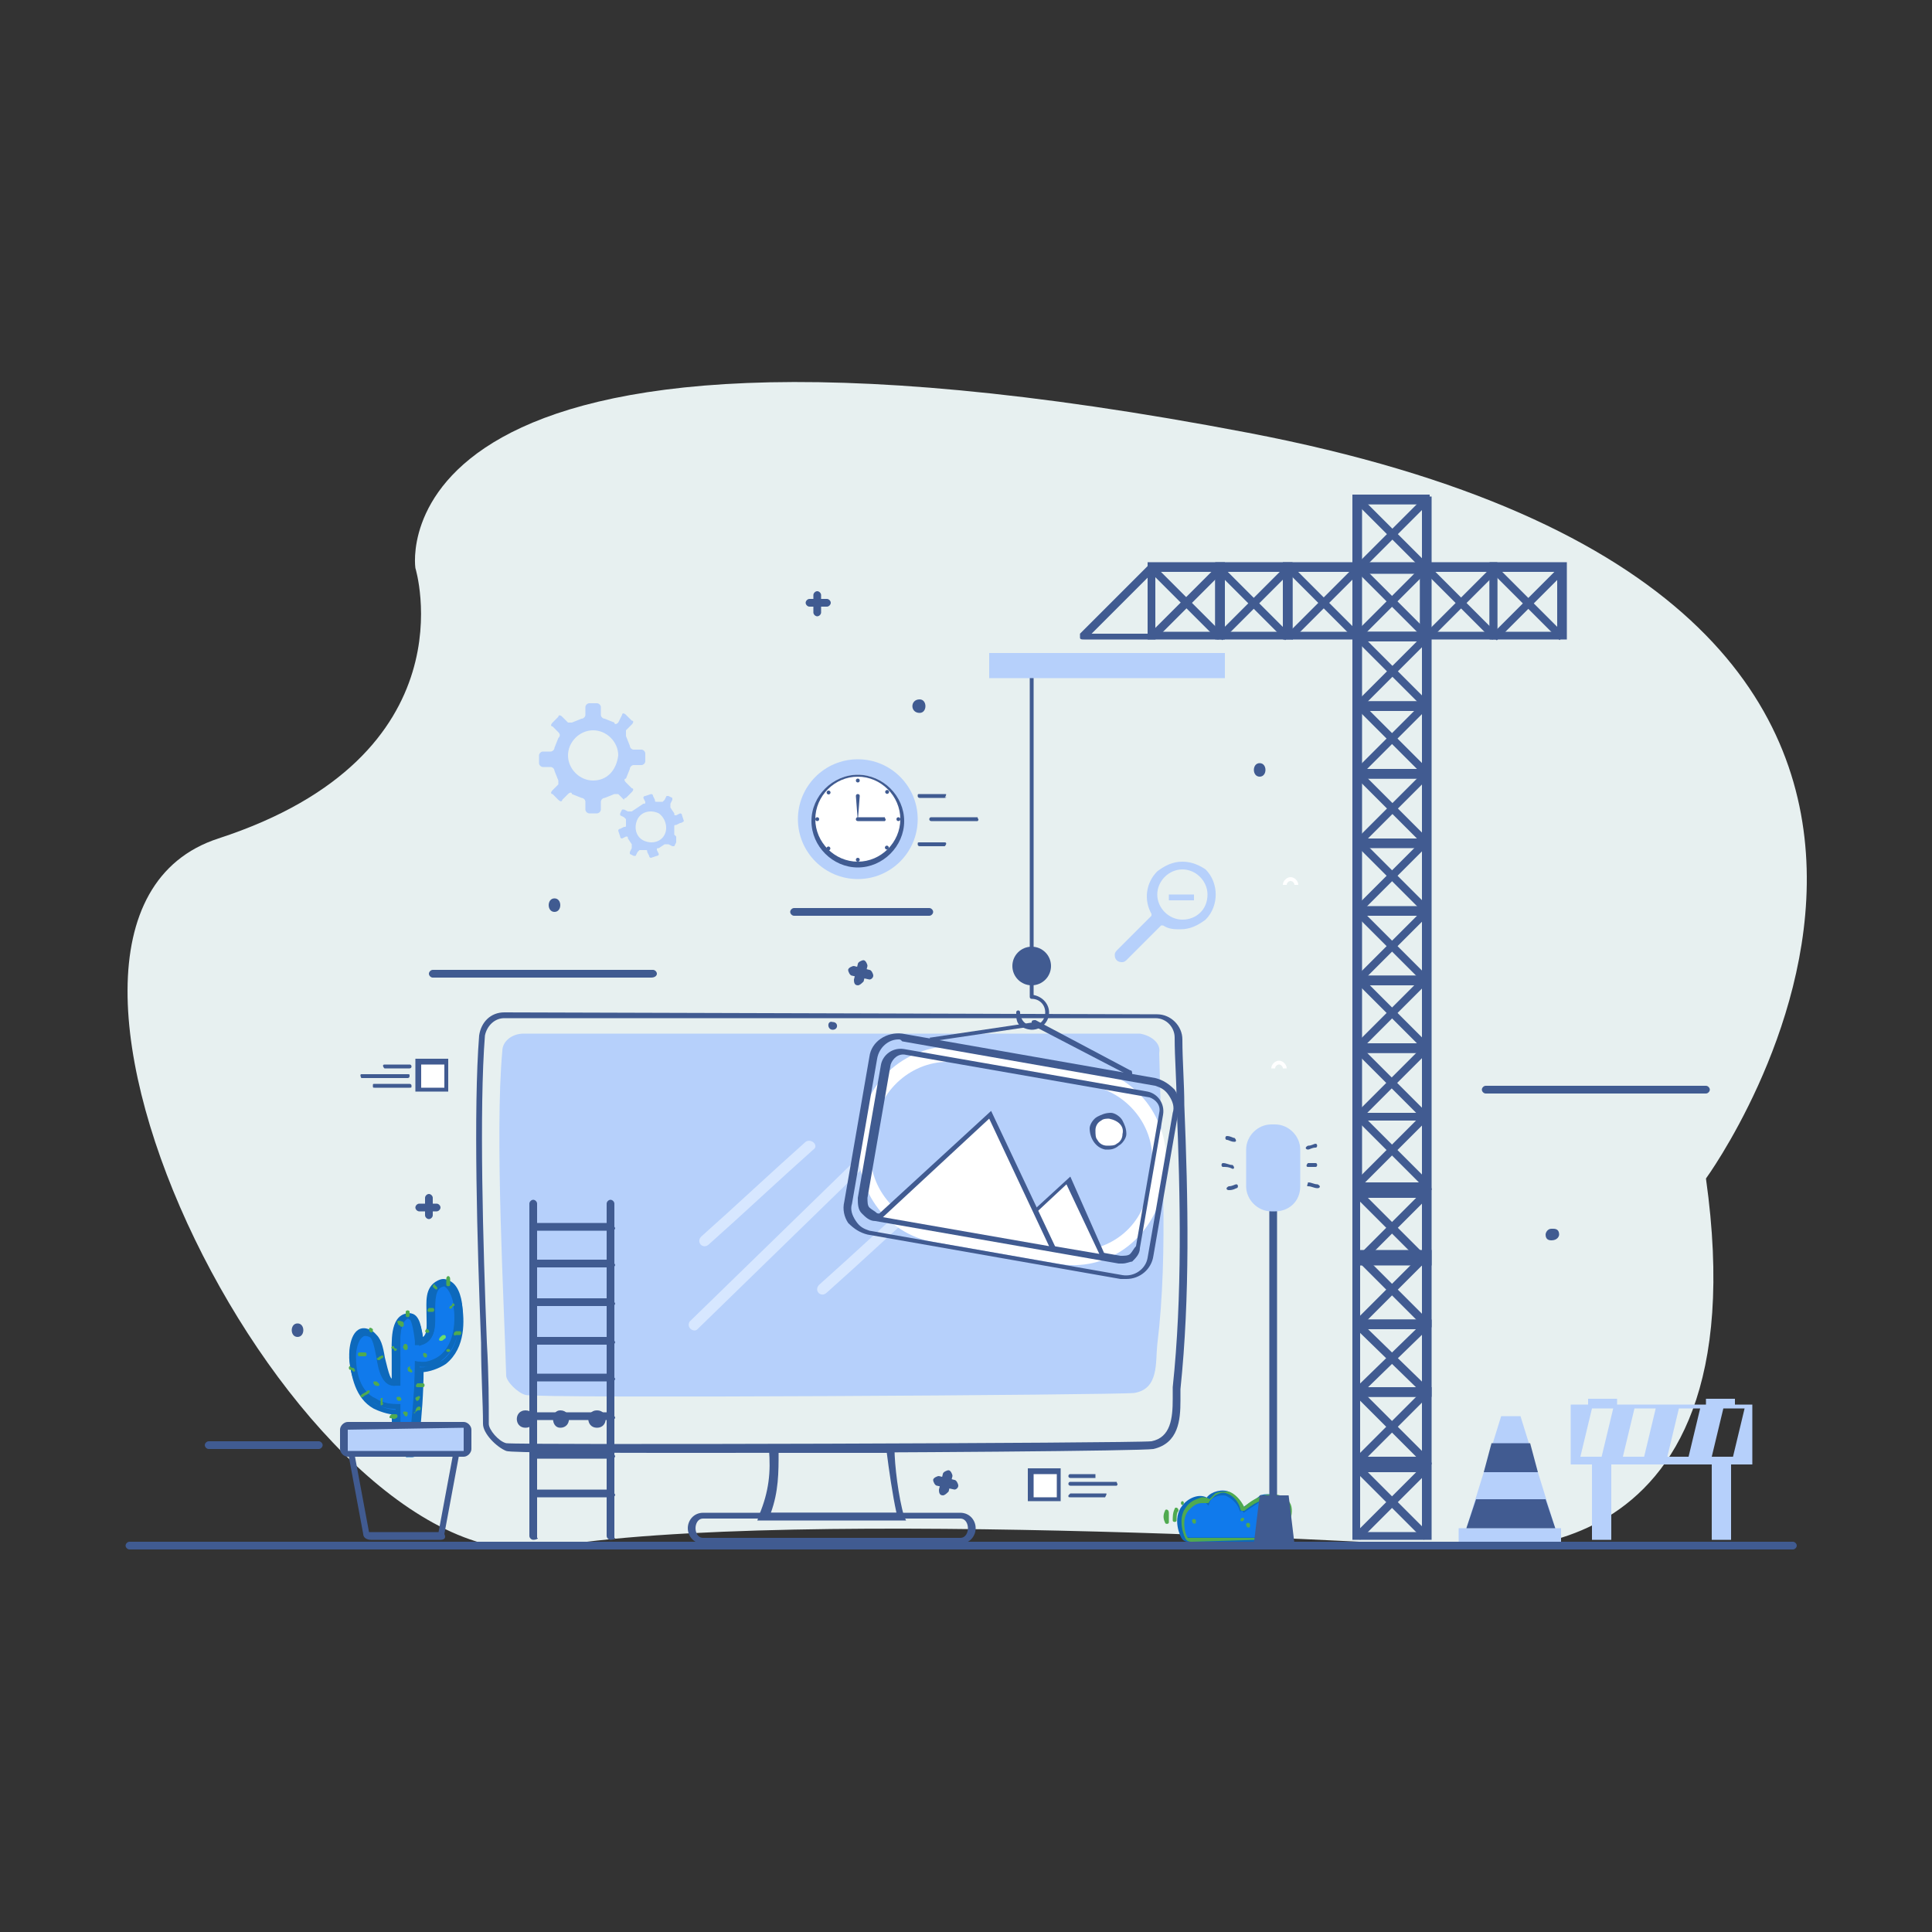 <?xml version="1.0" encoding="utf-8"?>
<!-- Generator: Adobe Illustrator 21.0.0, SVG Export Plug-In . SVG Version: 6.00 Build 0)  -->
<svg version="1.1" id="Layer_1" xmlns="http://www.w3.org/2000/svg" xmlns:xlink="http://www.w3.org/1999/xlink" x="0px" y="0px"
	 viewBox="0 0 100 100" style="enable-background:new 0 0 100 100;" xml:space="preserve">
<rect x="0" y="0" width="100" height="100" fill="#333333" stroke="none"/>
<style type="text/css">
	.st0{fill:#E7F0F0;}
	.st1{fill:#107AEC;stroke:#0D69BC;stroke-width:0.25;stroke-miterlimit:10;}
	.st2{fill:#50AA50;}
	.st3{fill:#405B91;}
	.st4{fill:#FFFFFF;}
	.st5{fill:#415B91;}
	.st6{fill:#B6D0FB;}
	.st7{fill:#3F5B91;}
	.st8{fill:#6CDD6C;}
	.st9{fill:#D7E7FF;}
</style>
<path class="st0" d="M88.3,61c0,0,21.8-29.9-23.7-38.6s-43.1,7-43.1,7s3,9.7-10.2,14s4.3,38.8,17,36.7c12.7-2.2,47.5,0,47.5,0
	S91.3,82.3,88.3,61z"/>
<g>
	<g>
		<g>
			<g>
				<path class="st1" d="M64.3,78.2c-0.1-0.4-0.4-0.7-0.8-0.9c-0.4-0.1-0.9,0.1-1,0.4c-0.3-0.3-0.9-0.1-1.2,0.3
					c-0.5,0.6-0.1,1.5,0,1.6s0.3,0.1,0.3,0.1H65c0,0,0.6,0,0.9-0.2c0.6-0.2,1-1.2,0.6-1.7c-0.3-0.3-0.8-0.4-1.2-0.3
					C65.1,77.7,64.7,77.9,64.3,78.2"/>
			</g>
			<g>
				<path class="st2" d="M61.7,79.8c-0.1,0-0.2,0-0.3-0.1s-0.5-1.1,0-1.7c0.2-0.3,0.5-0.4,0.8-0.5c0.1,0,0.3,0,0.4,0.1
					c0.1-0.1,0.2-0.2,0.3-0.3c0.2-0.1,0.5-0.1,0.7-0.1c0.3,0.1,0.6,0.4,0.8,0.8c0.3-0.3,0.7-0.5,1-0.6c0.4-0.1,1-0.1,1.3,0.3
					c0.2,0.2,0.2,0.6,0.1,0.9c-0.1,0.4-0.4,0.8-0.8,0.9c-0.3,0.1-0.9,0.2-0.9,0.2L61.7,79.8L61.7,79.8z M62.2,77.8L62.2,77.8
					c-0.3,0-0.5,0.2-0.7,0.4c-0.4,0.5-0.1,1.4,0,1.4c0,0,0.1,0,0.2,0h3.4c0,0,0.6,0,0.9-0.2c0.3-0.1,0.5-0.4,0.6-0.8
					c0.1-0.3,0.1-0.6-0.1-0.8c-0.2-0.3-0.7-0.3-1-0.2c-0.4,0.1-0.7,0.3-1.1,0.6h-0.1c0,0-0.1,0-0.1-0.1c-0.1-0.4-0.4-0.7-0.7-0.8
					c-0.2-0.1-0.4,0-0.6,0.1c-0.1,0.1-0.2,0.2-0.3,0.3c0,0,0,0.1-0.1,0.1h-0.1C62.5,77.8,62.3,77.8,62.2,77.8z"/>
			</g>
		</g>
		<g>
			<g>
				<g>
					<path class="st2" d="M60.8,78.1c-0.1,0.2-0.1,0.4-0.1,0.6c0,0.1,0.2,0.1,0.2,0c0-0.2,0-0.4,0.1-0.5C61,78,60.8,78,60.8,78.1
						L60.8,78.1z"/>
				</g>
			</g>
		</g>
		<g>
			<g>
				<g>
					<path class="st2" d="M60.3,78.2c-0.1,0.2-0.1,0.4,0,0.6c0,0.1,0.2,0.1,0.2,0c0-0.2,0-0.3,0-0.5S60.3,78.1,60.3,78.2L60.3,78.2z
						"/>
				</g>
			</g>
		</g>
		<g>
			<g>
				<g>
					<path class="st2" d="M61.2,77.9c0.1,0,0.1-0.2,0-0.2C61.1,77.7,61.1,77.9,61.2,77.9L61.2,77.9z"/>
				</g>
			</g>
		</g>
		<g>
			<g>
				<g>
					<path class="st2" d="M61.7,78.7L61.7,78.7c0,0.2,0.2,0.2,0.2,0.1v-0.1C61.9,78.6,61.7,78.6,61.7,78.7L61.7,78.7z"/>
				</g>
			</g>
		</g>
		<g>
			<g>
				<g>
					<path class="st2" d="M64.5,78.9C64.5,79,64.5,79,64.5,78.9c0,0.2,0.2,0.2,0.2,0.1c0,0,0,0,0-0.1S64.5,78.8,64.5,78.9L64.5,78.9
						z"/>
				</g>
			</g>
		</g>
		<g>
			<g>
				<g>
					<path class="st2" d="M64.2,78.7C64.2,78.7,64.3,78.8,64.2,78.7c0.1,0.1,0.2,0,0.2-0.1l0,0C64.3,78.5,64.2,78.6,64.2,78.7
						L64.2,78.7z"/>
				</g>
			</g>
		</g>
	</g>
	<g>
		<path class="st3" d="M16.5,75h-5.7c-0.1,0-0.2-0.1-0.2-0.2s0.1-0.2,0.2-0.2h5.7c0.1,0,0.2,0.1,0.2,0.2S16.6,75,16.5,75z"/>
	</g>
	<g>
		<g>
			<path class="st4" d="M66.6,55.3h-0.2c0-0.1-0.1-0.2-0.2-0.2S66,55.2,66,55.3h-0.2c0-0.2,0.2-0.4,0.4-0.4
				C66.4,54.9,66.6,55.1,66.6,55.3z"/>
		</g>
	</g>
	<g>
		<g>
			<path class="st4" d="M67.2,45.8H67c0-0.1-0.1-0.2-0.2-0.2s-0.2,0.1-0.2,0.2h-0.2c0-0.2,0.2-0.4,0.4-0.4
				C67,45.4,67.2,45.6,67.2,45.8z"/>
		</g>
	</g>
	<g>
		<g>
			<g>
				<path class="st5" d="M46.9,78.7h-7.7l0.1-0.3c0.5-1.2,0.6-2.2,0.5-3.4v-0.2h6.5V75c0,0.8,0.2,2.5,0.5,3.5L46.9,78.7z M39.9,78.3
					h6.5c-0.2-0.9-0.4-2.3-0.5-3.1h-5.6C40.3,76.2,40.3,77.2,39.9,78.3z"/>
			</g>
		</g>
	</g>
	<g>
		<g>
			<g>
				<path class="st5" d="M37,75.2c-5.9,0-10.6,0-10.8-0.1c-0.5-0.2-1.2-0.9-1.2-1.4c0-1.1-0.1-2.5-0.1-4.2
					c-0.2-5.1-0.4-12.1-0.1-15.9c0.1-0.7,0.6-1.2,1.3-1.2l0,0l33.8,0.1c0.7,0,1.3,0.6,1.3,1.3c0,1.1,0.1,2.3,0.1,3.4
					c0.2,4.9,0.3,9.9-0.2,14.7c0,0.2,0,0.4,0,0.6c0,1-0.1,2.2-1.4,2.5C59.1,75.1,46.5,75.2,37,75.2z M26.1,52.7
					c-0.5,0-0.9,0.4-1,0.9c-0.3,3.8-0.1,10.8,0.1,15.9c0.1,1.7,0.1,3.1,0.1,4.2c0,0.3,0.5,0.9,0.9,1c0.7,0.1,32.5,0,33.4-0.1
					c1-0.2,1.1-1.2,1.1-2.2c0-0.2,0-0.4,0-0.6c0.5-4.7,0.4-9.8,0.2-14.7c0-1.2-0.1-2.3-0.1-3.4c0-0.5-0.4-1-1-1H26.1L26.1,52.7z"/>
			</g>
		</g>
	</g>
	<g>
		<g>
			<path class="st6" d="M59,53.5H27.1c-0.6,0-1.1,0.4-1.1,0.9c-0.4,4.3,0.1,13.2,0.2,16.8c0,0.3,0.6,0.9,1,1
				c0.5,0.2,30.8,0,31.5-0.1c1.3-0.2,1.1-1.6,1.2-2.5c0.6-4.9,0.2-10.3,0.1-15.1C60.1,54,59.6,53.6,59,53.5z"/>
		</g>
	</g>
	<g>
		<g>
			<g>
				<path class="st5" d="M49.7,79.9H36.4c-0.5,0-0.8-0.4-0.8-0.8s0.3-0.8,0.8-0.8h13.3c0.5,0,0.8,0.4,0.8,0.8S50.2,79.9,49.7,79.9z
					 M36.4,78.6c-0.3,0-0.4,0.3-0.4,0.5s0.1,0.5,0.4,0.5h13.3c0.3,0,0.4-0.3,0.4-0.5s-0.1-0.5-0.4-0.5H36.4z"/>
			</g>
		</g>
	</g>
	<g>
		<g>
			<g>
				<g>
					<g>
						<path class="st5" d="M27.2,73.5C27.1,73.5,27.1,73.5,27.2,73.5"/>
					</g>
				</g>
			</g>
			<g>
				<g>
					<g>
						<g>
							<path class="st5" d="M27.2,73.9c0.6,0,0.6-0.9,0-0.9S26.6,73.9,27.2,73.9L27.2,73.9z"/>
						</g>
					</g>
				</g>
			</g>
		</g>
		<g>
			<g>
				<g>
					<g>
						<path class="st5" d="M29,73.5L29,73.5"/>
					</g>
				</g>
			</g>
			<g>
				<g>
					<g>
						<g>
							<path class="st5" d="M29,73.9c0.6,0,0.6-0.9,0-0.9C28.5,73,28.5,73.9,29,73.9L29,73.9z"/>
						</g>
					</g>
				</g>
			</g>
		</g>
		<g>
			<g>
				<g>
					<g>
						<path class="st5" d="M30.9,73.5C30.8,73.5,30.8,73.5,30.9,73.5"/>
					</g>
				</g>
			</g>
			<g>
				<g>
					<g>
						<g>
							<path class="st5" d="M30.9,73.9c0.6,0,0.6-0.9,0-0.9S30.3,73.9,30.9,73.9L30.9,73.9z"/>
						</g>
					</g>
				</g>
			</g>
		</g>
	</g>
	<g>
		<g>
			<g>
				<g>
					<path class="st5" d="M43.1,53.1C43,53.1,43,53.1,43.1,53.1"/>
				</g>
			</g>
		</g>
		<g>
			<g>
				<g>
					<g>
						<path class="st5" d="M43.1,53.3c0.3,0,0.3-0.4,0-0.4C42.8,52.8,42.8,53.3,43.1,53.3L43.1,53.3z"/>
					</g>
				</g>
			</g>
		</g>
	</g>
	<g>
		<g>
			<polygon class="st6" points="80.5,79.1 75.9,79.1 77.7,73.3 78.7,73.3 			"/>
		</g>
		<g>
			<rect x="75.5" y="79.1" class="st6" width="5.3" height="0.7"/>
		</g>
		<g>
			<polygon class="st5" points="76.4,77.6 75.9,79.1 80.5,79.1 80,77.6 			"/>
		</g>
		<g>
			<polygon class="st5" points="76.8,76.2 79.6,76.2 79.2,74.7 77.2,74.7 			"/>
		</g>
	</g>
	<g id="XMLID_11_">
		<g id="XMLID_493_">
			<path class="st6" d="M82.4,79.7h1v-3.9h5.2v3.9h1v-3.9h1.1v-3.1h-0.9v-0.3h-1.5v0.3h-4.6v-0.3h-1.5v0.3h-0.9v3.1h1.1
				C82.4,75.8,82.4,79.7,82.4,79.7z M90.3,72.9L90.3,72.9l-0.6,2.5h-1.1l0.6-2.5H90.3z M87.4,75.4h-1.1l0.6-2.5H88L87.4,75.4z
				 M85.1,75.4H84l0.6-2.5h1.1L85.1,75.4z M82.4,72.9h1.1l-0.6,2.5h-1.1L82.4,72.9z"/>
		</g>
	</g>
	<g>
		<g>
			<g>
				<path class="st6" d="M32.4,41.3l0.3-0.3c0.1-0.1,0.1-0.2,0-0.2l-0.3-0.3c-0.1-0.1-0.1-0.2,0-0.2l0.2-0.5c0-0.1,0.1-0.2,0.2-0.2
					h0.4c0.1,0,0.2-0.1,0.2-0.2V39c0-0.1-0.1-0.2-0.2-0.2h-0.4c-0.1,0-0.2-0.1-0.2-0.2l-0.2-0.5c0-0.1,0-0.2,0-0.3l0.3-0.3
					c0.1-0.1,0.1-0.2,0-0.2L32.4,37c-0.1-0.1-0.2-0.1-0.2,0L32,37.4c-0.1,0.1-0.2,0.1-0.2,0l-0.5-0.2c-0.1,0-0.2-0.1-0.2-0.2v-0.4
					c0-0.1-0.1-0.2-0.2-0.2h-0.4c-0.1,0-0.2,0.1-0.2,0.2V37c0,0.1-0.1,0.2-0.2,0.2l-0.5,0.2c-0.1,0-0.2,0-0.2,0l-0.3-0.3
					c-0.1-0.1-0.2-0.1-0.2,0l-0.3,0.3c-0.1,0.1-0.1,0.2,0,0.2l0.3,0.3c0.1,0.1,0.1,0.2,0,0.3l-0.2,0.5c0,0.1-0.1,0.2-0.2,0.2h-0.4
					c-0.1,0-0.2,0.1-0.2,0.2v0.4c0,0.1,0.1,0.2,0.2,0.2h0.4c0.1,0,0.2,0.1,0.2,0.2l0.2,0.5c0,0.1,0,0.2,0,0.2l-0.3,0.3
					c-0.1,0.1-0.1,0.2,0,0.2l0.3,0.3c0.1,0.1,0.2,0.1,0.2,0l0.3-0.3c0.1-0.1,0.2-0.1,0.2,0l0.5,0.2c0.1,0,0.2,0.1,0.2,0.2v0.4
					c0,0.1,0.1,0.2,0.2,0.2h0.4c0.1,0,0.2-0.1,0.2-0.2v-0.4c0-0.1,0.1-0.2,0.2-0.2l0.5-0.2c0.1,0,0.2,0,0.2,0l0.3,0.3
					C32.3,41.3,32.4,41.3,32.4,41.3z M30.7,40.4c-0.7,0-1.3-0.6-1.3-1.3s0.6-1.3,1.3-1.3c0.7,0,1.3,0.6,1.3,1.3
					C31.9,39.9,31.4,40.4,30.7,40.4z"/>
			</g>
		</g>
		<g>
			<g>
				<path class="st6" d="M35.4,42.5l-0.1-0.3c0-0.1-0.1-0.1-0.1-0.1L35,42.2c-0.1,0-0.1,0-0.1-0.1l-0.2-0.3c0,0,0-0.1,0-0.2l0.1-0.2
					v-0.1l-0.2-0.1h-0.1l-0.1,0.2l-0.1,0.1H34c-0.1,0-0.1,0-0.1-0.1l-0.1-0.2c0-0.1-0.1-0.1-0.1-0.1l-0.3,0.1
					c-0.1,0-0.1,0.1-0.1,0.1l0.1,0.2c0,0.1,0,0.1-0.1,0.1L32.7,42c0,0-0.1,0-0.2,0l-0.2-0.1h-0.1l-0.1,0.2v0.1l0.2,0.1l0.1,0.1v0.3
					c0,0.1,0,0.1-0.1,0.1l-0.2,0.1C32,42.9,32,43,32,43l0.1,0.3c0,0.1,0.1,0.1,0.1,0.1l0.2-0.1c0.1,0,0.1,0,0.1,0.1l0.2,0.3
					c0,0,0,0.1,0,0.2l-0.1,0.2v0.1l0.2,0.1h0.1l0.1-0.2l0.1-0.1h0.3c0.1,0,0.1,0,0.1,0.1l0.1,0.2c0,0.1,0.1,0.1,0.1,0.1l0.3-0.1
					c0.1,0,0.1-0.1,0.1-0.1L34,44c0-0.1,0-0.1,0.1-0.1l0.3-0.2c0,0,0.1,0,0.2,0l0.2,0.1h0.1l0.1-0.2v-0.1l0-0.2l-0.1-0.1v-0.4
					c0-0.1,0-0.1,0.1-0.1l0.2-0.1C35.3,42.6,35.4,42.5,35.4,42.5z M34.4,43.2c-0.2,0.4-0.7,0.5-1.1,0.3c-0.4-0.2-0.5-0.7-0.3-1.1
					c0.2-0.4,0.7-0.5,1.1-0.3C34.4,42.3,34.6,42.8,34.4,43.2z"/>
			</g>
		</g>
	</g>
	<g>
		<path class="st3" d="M48.1,47.4h-7c-0.1,0-0.2-0.1-0.2-0.2c0-0.1,0.1-0.2,0.2-0.2h7c0.1,0,0.2,0.1,0.2,0.2
			C48.3,47.3,48.2,47.4,48.1,47.4z"/>
	</g>
	<g>
		<path class="st3" d="M33.7,50.6H22.4c-0.1,0-0.2-0.1-0.2-0.2c0-0.1,0.1-0.2,0.2-0.2h11.4c0.1,0,0.2,0.1,0.2,0.2
			S33.9,50.6,33.7,50.6z"/>
	</g>
	<g>
		<path class="st3" d="M88.3,56.6H76.9c-0.1,0-0.2-0.1-0.2-0.2c0-0.1,0.1-0.2,0.2-0.2h11.4c0.1,0,0.2,0.1,0.2,0.2
			S88.4,56.6,88.3,56.6z"/>
	</g>
	<g>
		<path class="st3" d="M92.8,80.2H6.7c-0.1,0-0.2-0.1-0.2-0.2s0.1-0.2,0.2-0.2h86.1c0.1,0,0.2,0.1,0.2,0.2
			C93,80.1,92.9,80.2,92.8,80.2z"/>
	</g>
	<g>
		<g>
			<g>
				<path class="st6" d="M61.2,44.6c-0.5,0-0.9,0.2-1.3,0.5c-0.6,0.6-0.7,1.5-0.3,2.2v0.1l-1.8,1.8c0,0-0.1,0.1-0.1,0.2
					c0,0.1,0,0.2,0.1,0.3s0.2,0.1,0.3,0.1s0.2-0.1,0.2-0.1l1.8-1.8h0.1c0.3,0.2,0.6,0.2,0.9,0.2c0.5,0,0.9-0.2,1.3-0.5
					c0.7-0.7,0.7-1.9,0-2.6C62.1,44.8,61.7,44.6,61.2,44.6z M61.2,47.6c-0.7,0-1.3-0.6-1.3-1.3s0.6-1.3,1.3-1.3l0,0
					c0.7,0,1.3,0.6,1.3,1.3C62.5,47.1,61.9,47.6,61.2,47.6z"/>
			</g>
		</g>
		<g>
			<g>
				<path class="st6" d="M60.5,46.6h1.3v-0.3h-1.3V46.6z"/>
			</g>
		</g>
	</g>
	<g>
		<g>
			<path class="st3" d="M27.6,79.7c-0.1,0-0.2-0.1-0.2-0.2V62.3c0-0.1,0.1-0.2,0.2-0.2s0.2,0.1,0.2,0.2v17.3
				C27.9,79.6,27.8,79.7,27.6,79.7z"/>
		</g>
		<g>
			<path class="st3" d="M31.6,79.7c-0.1,0-0.2-0.1-0.2-0.2V62.3c0-0.1,0.1-0.2,0.2-0.2s0.2,0.1,0.2,0.2v17.3
				C31.9,79.6,31.8,79.7,31.6,79.7z"/>
		</g>
		<g>
			<path class="st3" d="M31.6,63.7h-4c-0.1,0-0.2-0.1-0.2-0.2c0-0.1,0.1-0.2,0.2-0.2h4c0.1,0,0.2,0.1,0.2,0.2
				C31.9,63.6,31.8,63.7,31.6,63.7z"/>
		</g>
		<g>
			<path class="st3" d="M31.6,65.6h-4c-0.1,0-0.2-0.1-0.2-0.2s0.1-0.2,0.2-0.2h4c0.1,0,0.2,0.1,0.2,0.2
				C31.9,65.5,31.8,65.6,31.6,65.6z"/>
		</g>
		<g>
			<path class="st3" d="M31.6,67.6h-4c-0.1,0-0.2-0.1-0.2-0.2s0.1-0.2,0.2-0.2h4c0.1,0,0.2,0.1,0.2,0.2
				C31.9,67.5,31.8,67.6,31.6,67.6z"/>
		</g>
		<g>
			<path class="st3" d="M31.6,69.6h-4c-0.1,0-0.2-0.1-0.2-0.2s0.1-0.2,0.2-0.2h4c0.1,0,0.2,0.1,0.2,0.2
				C31.9,69.5,31.8,69.6,31.6,69.6z"/>
		</g>
		<g>
			<path class="st3" d="M31.6,71.5h-4c-0.1,0-0.2-0.1-0.2-0.2s0.1-0.2,0.2-0.2h4c0.1,0,0.2,0.1,0.2,0.2
				C31.9,71.4,31.8,71.5,31.6,71.5z"/>
		</g>
		<g>
			<path class="st3" d="M31.6,73.5h-4c-0.1,0-0.2-0.1-0.2-0.2s0.1-0.2,0.2-0.2h4c0.1,0,0.2,0.1,0.2,0.2
				C31.9,73.4,31.8,73.5,31.6,73.5z"/>
		</g>
		<g>
			<path class="st3" d="M31.6,75.5h-4c-0.1,0-0.2-0.1-0.2-0.2s0.1-0.2,0.2-0.2h4c0.1,0,0.2,0.1,0.2,0.2
				C31.9,75.4,31.8,75.5,31.6,75.5z"/>
		</g>
		<g>
			<path class="st3" d="M31.6,77.5h-4c-0.1,0-0.2-0.1-0.2-0.2s0.1-0.2,0.2-0.2h4c0.1,0,0.2,0.1,0.2,0.2
				C31.9,77.4,31.8,77.5,31.6,77.5z"/>
		</g>
	</g>
	<g>
		<g>
			<path class="st3" d="M22.2,63.1c-0.1,0-0.2-0.1-0.2-0.2V62c0-0.1,0.1-0.2,0.2-0.2s0.2,0.1,0.2,0.2v0.9
				C22.4,63,22.3,63.1,22.2,63.1z"/>
		</g>
		<g>
			<path class="st3" d="M22.6,62.7h-0.9c-0.1,0-0.2-0.1-0.2-0.2c0-0.1,0.1-0.2,0.2-0.2h0.9c0.1,0,0.2,0.1,0.2,0.2
				C22.8,62.6,22.7,62.7,22.6,62.7z"/>
		</g>
	</g>
	<g>
		<g>
			<path class="st3" d="M42.3,31.9c-0.1,0-0.2-0.1-0.2-0.2v-0.9c0-0.1,0.1-0.2,0.2-0.2c0.1,0,0.2,0.1,0.2,0.2v0.9
				C42.5,31.8,42.4,31.9,42.3,31.9z"/>
		</g>
		<g>
			<path class="st3" d="M42.8,31.4h-0.9c-0.1,0-0.2-0.1-0.2-0.2s0.1-0.2,0.2-0.2h0.9c0.1,0,0.2,0.1,0.2,0.2S42.9,31.4,42.8,31.4z"/>
		</g>
	</g>
	<g>
		<g>
			<path class="st3" d="M49.4,77.1C49.4,77.1,49.3,77.1,49.4,77.1l-0.9-0.2c-0.1,0-0.2-0.2-0.2-0.3c0-0.1,0.2-0.2,0.3-0.2l0.8,0.2
				c0.1,0,0.2,0.2,0.2,0.3C49.6,77,49.5,77.1,49.4,77.1z"/>
		</g>
		<g>
			<path class="st3" d="M48.8,77.4L48.8,77.4c-0.2,0-0.2-0.2-0.2-0.3l0.2-0.8c0-0.1,0.2-0.2,0.3-0.2s0.2,0.2,0.2,0.3l-0.2,0.8
				C49,77.3,48.9,77.4,48.8,77.4z"/>
		</g>
	</g>
	<g>
		<g>
			<path class="st3" d="M45,50.7C45,50.7,44.9,50.7,45,50.7l-0.9-0.2c-0.1,0-0.2-0.2-0.2-0.3s0.2-0.2,0.3-0.2l0.8,0.2
				c0.1,0,0.2,0.2,0.2,0.3C45.2,50.6,45.1,50.7,45,50.7z"/>
		</g>
		<g>
			<path class="st3" d="M44.4,51L44.4,51c-0.2,0-0.2-0.2-0.2-0.3l0.2-0.8c0-0.1,0.2-0.2,0.3-0.2s0.2,0.2,0.2,0.3l-0.2,0.8
				C44.6,50.9,44.5,51,44.4,51z"/>
		</g>
	</g>
	<g>
		<g>
			<g>
				<circle class="st6" cx="44.4" cy="42.4" r="3.1"/>
			</g>
		</g>
		<g>
			<g>
				<g>
					<circle class="st4" cx="44.4" cy="42.4" r="2.3"/>
				</g>
			</g>
			<g>
				<g>
					<g>
						<path class="st3" d="M44.4,44.9c-1.3,0-2.4-1.1-2.4-2.4s1.1-2.4,2.4-2.4s2.4,1.1,2.4,2.4S45.7,44.9,44.4,44.9z M44.4,40.2
							c-1.2,0-2.2,1-2.2,2.2s1,2.2,2.2,2.2s2.2-1,2.2-2.2S45.6,40.2,44.4,40.2z"/>
					</g>
				</g>
			</g>
		</g>
		<g>
			<g>
				<g>
					<path class="st3" d="M44.4,42.5C44.3,42.5,44.3,42.5,44.4,42.5l-0.1-1.3c0,0,0-0.1,0.1-0.1c0,0,0.1,0,0.1,0.1L44.4,42.5
						C44.5,42.5,44.4,42.5,44.4,42.5z"/>
				</g>
			</g>
			<g>
				<g>
					<path class="st3" d="M45.8,42.5h-1.4c0,0-0.1,0-0.1-0.1c0,0,0-0.1,0.1-0.1h1.4C45.8,42.4,45.9,42.4,45.8,42.5
						C45.9,42.5,45.8,42.5,45.8,42.5z"/>
				</g>
			</g>
		</g>
		<g>
			<g>
				<g>
					<circle class="st3" cx="44.4" cy="40.4" r="0.1"/>
				</g>
			</g>
			<g>
				<g>
					
						<ellipse transform="matrix(0.707 -0.707 0.707 0.707 -15.521 44.454)" class="st3" cx="45.9" cy="41" rx="0.1" ry="0.1"/>
				</g>
			</g>
			<g>
				<g>
					<circle class="st3" cx="46.5" cy="42.4" r="0.1"/>
				</g>
			</g>
			<g>
				<g>
					
						<ellipse transform="matrix(0.707 -0.707 0.707 0.707 -17.585 45.285)" class="st3" cx="45.9" cy="43.9" rx="0.1" ry="0.1"/>
				</g>
			</g>
			<g>
				<g>
					<circle class="st3" cx="44.4" cy="44.5" r="0.1"/>
				</g>
			</g>
			<g>
				<g>
					
						<ellipse transform="matrix(0.707 -0.707 0.707 0.707 -18.489 43.209)" class="st3" cx="42.9" cy="43.9" rx="0.1" ry="0.1"/>
				</g>
			</g>
			<g>
				<g>
					<circle class="st3" cx="42.3" cy="42.4" r="0.1"/>
				</g>
			</g>
			<g>
				<g>
					
						<ellipse transform="matrix(0.707 -0.707 0.707 0.707 -16.43 42.363)" class="st3" cx="42.9" cy="41" rx="0.1" ry="0.1"/>
				</g>
			</g>
		</g>
		<g>
			<g>
				<g>
					<path class="st3" d="M48.9,41.3h-1.3c0,0-0.1,0-0.1-0.1s0-0.1,0.1-0.1h1.3C49,41.1,49,41.1,48.9,41.3
						C49,41.2,49,41.3,48.9,41.3z"/>
				</g>
			</g>
			<g>
				<g>
					<path class="st3" d="M48.9,43.8h-1.3c0,0-0.1,0-0.1-0.1s0-0.1,0.1-0.1h1.3C49,43.6,49,43.7,48.9,43.8
						C49,43.8,49,43.8,48.9,43.8z"/>
				</g>
			</g>
			<g>
				<g>
					<path class="st3" d="M50.6,42.5h-2.4c0,0-0.1,0-0.1-0.1c0,0,0-0.1,0.1-0.1h2.4C50.6,42.4,50.7,42.4,50.6,42.5
						C50.7,42.5,50.6,42.5,50.6,42.5z"/>
				</g>
			</g>
		</g>
	</g>
	<g>
		<g>
			<rect x="53.4" y="76.2" class="st4" width="1.4" height="1.4"/>
			<path class="st5" d="M54.9,77.7h-1.7V76h1.7V77.7z M53.5,77.5h1.2v-1.2h-1.2V77.5z"/>
		</g>
		<g>
			<g>
				<g>
					<path class="st3" d="M56.7,76.5h-1.3c0,0-0.1,0-0.1-0.1c0,0,0-0.1,0.1-0.1h1.3C56.7,76.3,56.7,76.3,56.7,76.5
						C56.7,76.4,56.7,76.5,56.7,76.5z"/>
				</g>
			</g>
			<g>
				<g>
					<path class="st3" d="M57.2,77.5h-1.8c-0.1,0-0.1,0-0.1-0.1l0.1-0.1h1.8C57.3,77.3,57.3,77.3,57.2,77.5L57.2,77.5z"/>
				</g>
			</g>
			<g>
				<g>
					<path class="st3" d="M57.8,76.9h-2.4c0,0-0.1,0-0.1-0.1c0,0,0-0.1,0.1-0.1h2.4C57.8,76.8,57.9,76.8,57.8,76.9
						C57.9,76.9,57.8,76.9,57.8,76.9z"/>
				</g>
			</g>
		</g>
	</g>
	<g>
		<g>
			<rect x="21.7" y="55" class="st4" width="1.4" height="1.4"/>
			<path class="st5" d="M23.2,56.5h-1.7v-1.7h1.7V56.5z M21.8,56.3H23v-1.2h-1.2V56.3z"/>
		</g>
		<g>
			<g>
				<g>
					<path class="st3" d="M19.9,55.3h1.3c0,0,0.1,0,0.1-0.1c0,0,0-0.1-0.1-0.1h-1.3C19.8,55.1,19.8,55.2,19.9,55.3
						C19.8,55.3,19.8,55.3,19.9,55.3z"/>
				</g>
			</g>
			<g>
				<g>
					<path class="st3" d="M19.4,56.3h1.8c0.1,0,0.1,0,0.1-0.1s-0.1-0.1-0.1-0.1h-1.8c-0.1,0-0.1,0-0.1,0.1S19.3,56.3,19.4,56.3z"/>
				</g>
			</g>
			<g>
				<g>
					<path class="st3" d="M18.7,55.8h2.4c0,0,0.1,0,0.1-0.1s0-0.1-0.1-0.1h-2.4C18.7,55.6,18.6,55.6,18.7,55.8
						C18.6,55.7,18.7,55.8,18.7,55.8z"/>
				</g>
			</g>
		</g>
	</g>
	<g>
		<g>
			<rect x="65.7" y="60.4" class="st7" width="0.4" height="19.3"/>
		</g>
		<g>
			<path class="st6" d="M66,62.7h-0.2c-0.7,0-1.3-0.6-1.3-1.3v-1.9c0-0.7,0.6-1.3,1.3-1.3H66c0.7,0,1.3,0.6,1.3,1.3v1.9
				C67.3,62.2,66.7,62.7,66,62.7z"/>
		</g>
		<g>
			<g>
				<path class="st7" d="M67.7,61.4c0.2,0,0.3,0.1,0.5,0.1c0.1,0,0.2-0.1,0-0.2c-0.2,0-0.3-0.1-0.5-0.1
					C67.7,61.3,67.6,61.4,67.7,61.4L67.7,61.4z"/>
			</g>
		</g>
		<g>
			<g>
				<path class="st7" d="M67.7,60.4c0.1,0,0.2,0,0.4,0c0.1,0,0.1-0.2,0-0.2s-0.3,0-0.4,0C67.6,60.3,67.6,60.4,67.7,60.4L67.7,60.4z"
					/>
			</g>
		</g>
		<g>
			<g>
				<path class="st7" d="M67.7,59.5c0.1,0,0.2-0.1,0.4-0.1c0.1,0,0.1-0.2,0-0.2s-0.2,0.1-0.4,0.1C67.5,59.4,67.6,59.5,67.7,59.5
					L67.7,59.5z"/>
			</g>
		</g>
		<g>
			<g>
				<path class="st7" d="M63.6,61.6c0.1,0,0.2,0,0.4-0.1c0.1,0,0.1-0.2,0-0.2s-0.2,0.1-0.4,0.1C63.4,61.5,63.5,61.6,63.6,61.6
					L63.6,61.6z"/>
			</g>
		</g>
		<g>
			<g>
				<path class="st7" d="M63.3,60.4c0.2,0,0.3,0,0.5,0.1c0.1,0,0.1-0.1,0-0.2c-0.2,0-0.3-0.1-0.5-0.1C63.2,60.2,63.2,60.4,63.3,60.4
					L63.3,60.4z"/>
			</g>
		</g>
		<g>
			<g>
				<path class="st7" d="M63.5,59c0.1,0,0.2,0.1,0.4,0.1c0.1,0,0.1-0.1,0-0.2c-0.1,0-0.2-0.1-0.4-0.1C63.4,58.8,63.4,59,63.5,59
					L63.5,59z"/>
			</g>
		</g>
		<g>
			<polygon class="st3" points="64.9,79.9 65.2,77.4 66.7,77.4 67,79.9 			"/>
		</g>
	</g>
	<g>
		<g>
			<g>
				<g>
					<path class="st1" d="M23.8,67.6c-0.1-0.4-0.4-1.5-1-1.1c-1,0.5,0.2,2.6-1,3c-0.1-0.8-0.2-1.4-0.6-1.4c-0.8,0.1-0.6,1.8-0.6,2.2
						c0,0.4,0,0.8-0.1,1.2c-0.9,0.2-0.7-2.2-1.3-2.5c-0.8-0.5-1,0.6-1,1.1c0,0.9,0.3,1.9,1.1,2.4c0.3,0.2,0.8,0.3,1.1,0.3
						c0,0.7,0,1.4,0.1,2.1l0,0l0,0H21l0,0c0,0.2,0.3,0.2,0.3,0c0-0.4,0.3-2.5,0.3-4.3c0.4,0.1,0.9-0.1,1.2-0.3
						C23.8,69.7,23.9,68.6,23.8,67.6z"/>
				</g>
				<g>
					<path class="st1" d="M21.3,75.3c-0.1,0-0.1,0-0.1,0c-0.1,0-0.1-0.1-0.1-0.1h-0.4h-0.1v-0.1c-0.1-0.6-0.1-1.2-0.1-2
						c-0.4,0-0.9-0.2-1.1-0.3c-0.9-0.5-1.1-1.6-1.2-2.5c0-0.3,0.1-1.1,0.4-1.3c0.2-0.1,0.4-0.1,0.7,0.1c0.3,0.2,0.4,0.6,0.5,1.2
						c0.2,0.8,0.3,1.3,0.6,1.3v-0.2c0-0.3,0-0.6,0-0.9c0-0.1,0-0.2,0-0.3c0-0.7-0.1-2,0.7-2.1c0.1,0,0.2,0,0.3,0.1
						c0.2,0.2,0.3,0.6,0.4,1.2c0.5-0.2,0.4-0.7,0.4-1.4c0-0.6-0.1-1.3,0.5-1.6c0.2-0.1,0.3-0.1,0.5,0c0.5,0.2,0.6,1.1,0.6,1.2l0,0
						c0.1,0.7,0.2,2.1-0.8,2.9c-0.3,0.2-0.8,0.4-1.2,0.4c0,1.2-0.1,2.4-0.2,3.3c0,0.4-0.1,0.8-0.1,0.9S21.5,75.3,21.3,75.3
						C21.4,75.2,21.3,75.3,21.3,75.3z M20.7,74.9h0.5V75v0.1h0.1c0,0,0,0,0-0.1s0-0.5,0.1-0.9c0.1-0.9,0.2-2.2,0.2-3.4v-0.1h0.1
						c0.4,0.1,0.9-0.1,1.1-0.3c0.9-0.7,0.9-2,0.8-2.7l0,0c0-0.3-0.2-0.9-0.5-1.1c-0.1-0.1-0.2,0-0.3,0c-0.4,0.2-0.4,0.8-0.4,1.4
						s0.1,1.4-0.7,1.6h-0.1v-0.1c-0.1-0.8-0.2-1.1-0.3-1.2c-0.1,0-0.1-0.1-0.2-0.1c-0.6,0.1-0.5,1.3-0.5,1.9c0,0.1,0,0.2,0,0.3
						c0,0.3,0,0.6,0,1v0.3h-0.1c-0.6,0.1-0.8-0.7-0.9-1.4c-0.1-0.5-0.2-1-0.4-1.1c-0.2-0.1-0.4-0.1-0.5,0c-0.3,0.2-0.4,0.8-0.4,1.1
						c0,0.8,0.2,1.9,1.1,2.3c0.3,0.2,0.7,0.3,1.1,0.3h0.1v0.1C20.6,73.7,20.6,74.3,20.7,74.9z"/>
				</g>
			</g>
			<g>
				<g>
					<g>
						<path class="st5" d="M22.8,79.7h-3.6c-0.2,0-0.4-0.1-0.4-0.3L18,75.1l0.3-0.1l0.8,4.3l0,0h3.6l0,0l0.8-4.3l0.3,0.1L23,79.4
							C23.1,79.6,23,79.7,22.8,79.7z"/>
					</g>
				</g>
			</g>
			<g>
				<g>
					<g>
						<path class="st6" d="M18,73.8h6c0.1,0,0.2,0.1,0.2,0.3V75c0,0.1-0.1,0.3-0.2,0.3h-6c-0.1,0-0.2-0.1-0.2-0.3v-1
							C17.8,73.9,17.8,73.8,18,73.8z"/>
					</g>
					<g>
						<path class="st3" d="M24,75.3h-6c-0.2,0-0.3-0.2-0.3-0.3v-1c0-0.2,0.1-0.3,0.3-0.3h6c0.2,0,0.3,0.2,0.3,0.3v1
							C24.3,75.1,24.2,75.3,24,75.3z M18,73.9c0,0-0.1,0.1-0.1,0.2V75c0,0.1,0,0.2,0.1,0.2h6c0,0,0.1-0.1,0.1-0.2v-1
							c0-0.1,0-0.2-0.1-0.2L18,73.9L18,73.9z"/>
					</g>
				</g>
				<g>
					<g>
						<path class="st6" d="M24,75.3h-6c-0.1,0-0.3-0.1-0.3-0.3v-1c0-0.2,0.1-0.3,0.3-0.3h6c0.1,0,0.3,0.1,0.3,0.3v1
							C24.3,75.1,24.2,75.3,24,75.3z M18,73.9c-0.1,0-0.1,0.1-0.1,0.2V75c0,0.1,0.1,0.2,0.1,0.2h6c0.1,0,0.1-0.1,0.1-0.2v-1
							c0-0.1-0.1-0.2-0.1-0.2L18,73.9L18,73.9z"/>
					</g>
					<g>
						<path class="st3" d="M24,75.4h-6c-0.2,0-0.4-0.2-0.4-0.4v-1c0-0.2,0.2-0.4,0.4-0.4h6c0.2,0,0.4,0.2,0.4,0.4v1
							C24.4,75.2,24.2,75.4,24,75.4z M18,74C18,74,17.9,74,18,74v1v0.1h6c0,0,0,0,0-0.1v-1v-0.1L18,74z"/>
					</g>
				</g>
			</g>
		</g>
		<g>
			<g>
				<path class="st2" d="M18.6,70.2c0.1,0,0.2,0,0.3,0c0.1,0,0.1-0.2,0-0.2s-0.2,0-0.3,0C18.5,70,18.5,70.2,18.6,70.2L18.6,70.2z"/>
			</g>
		</g>
		<g>
			<g>
				<path class="st2" d="M19.1,68.8L19.1,68.8c0,0.2,0.2,0.2,0.2,0.1v-0.1C19.2,68.7,19.1,68.7,19.1,68.8L19.1,68.8z"/>
			</g>
		</g>
		<g>
			<g>
				<path class="st2" d="M19.6,70.4c0.1,0,0.1-0.1,0.2-0.1c0.1-0.1,0-0.2-0.1-0.1c-0.1,0-0.1,0.1-0.2,0.1
					C19.5,70.3,19.5,70.4,19.6,70.4L19.6,70.4z"/>
			</g>
		</g>
		<g>
			<g>
				<path class="st2" d="M18.8,72.3c0.1-0.1,0.2-0.1,0.3-0.2c0.1-0.1,0-0.2-0.1-0.1s-0.2,0.1-0.3,0.2C18.6,72.2,18.7,72.4,18.8,72.3
					L18.8,72.3z"/>
			</g>
		</g>
		<g>
			<g>
				<path class="st2" d="M18.1,70.9c0.1,0,0.1,0,0.2,0.1c0.1,0,0.1-0.1,0-0.2c-0.1,0-0.1,0-0.2-0.1C18.1,70.7,18,70.8,18.1,70.9
					L18.1,70.9z"/>
			</g>
		</g>
		<g>
			<g>
				<path class="st2" d="M19.4,71.7L19.4,71.7c0.2,0.1,0.3,0,0.2-0.1c-0.1-0.1-0.1-0.1-0.2-0.1S19.3,71.6,19.4,71.7L19.4,71.7z"/>
			</g>
		</g>
		<g>
			<g>
				<path class="st2" d="M19.7,72.4c0,0.1,0,0.2,0,0.3c0,0.1,0.2,0,0.1-0.1c0-0.1,0-0.1,0-0.2C19.9,72.4,19.7,72.3,19.7,72.4
					L19.7,72.4z"/>
			</g>
		</g>
		<g>
			<g>
				<path class="st2" d="M20.6,72.5h0.1c0.1,0,0.1-0.1,0-0.2h-0.1C20.5,72.3,20.5,72.4,20.6,72.5L20.6,72.5z"/>
			</g>
		</g>
		<g>
			<g>
				<path class="st2" d="M21.1,70.8c0,0.1,0,0.2,0.1,0.2c0.1,0.1,0.2,0,0.1-0.1l-0.1-0.1C21.3,70.7,21.2,70.7,21.1,70.8L21.1,70.8z"
					/>
			</g>
		</g>
		<g>
			<g>
				<path class="st2" d="M20.9,69.6c0,0.1-0.1,0.1,0,0.2c0,0.1,0.2,0.1,0.2,0v-0.1C21.1,69.6,21,69.5,20.9,69.6L20.9,69.6z"/>
			</g>
		</g>
		<g>
			<g>
				<path class="st2" d="M21.9,70.1L21.9,70.1c0,0.2,0.2,0.2,0.2,0.1v-0.1C22,70,21.9,70,21.9,70.1L21.9,70.1z"/>
			</g>
		</g>
		<g>
			<g>
				<path class="st2" d="M20.3,69.8c0,0,0.1,0,0.1,0.1c0.1,0.1,0.2-0.1,0.1-0.1c0,0-0.1,0-0.1-0.1C20.3,69.6,20.2,69.8,20.3,69.8
					L20.3,69.8z"/>
			</g>
		</g>
		<g>
			<g>
				<path class="st2" d="M20.6,68.5c0,0,0,0.1,0.1,0.1c0,0.1,0.2,0.1,0.2,0s0-0.2-0.1-0.2C20.6,68.3,20.5,68.4,20.6,68.5L20.6,68.5z
					"/>
			</g>
		</g>
		<g>
			<g>
				<path class="st2" d="M21,67.9c0,0.1,0,0.1,0,0.2s0.2,0.1,0.2,0s0-0.1,0-0.2S21,67.8,21,67.9L21,67.9z"/>
			</g>
		</g>
		<g>
			<g>
				<path class="st2" d="M22,68.9C22.1,69,22.1,69,22,68.9c0.1,0.2,0.3,0,0.2,0c0,0,0-0.1-0.1-0.1C22.1,68.7,22,68.9,22,68.9
					L22,68.9z"/>
			</g>
		</g>
		<g>
			<g>
				<path class="st2" d="M22.2,67.9c0.1,0,0.1,0,0.2,0s0.1-0.2,0-0.2s-0.1,0-0.2,0C22.1,67.8,22.1,67.9,22.2,67.9L22.2,67.9z"/>
			</g>
		</g>
		<g>
			<g>
				<path class="st2" d="M22.4,66.6l0.1,0.1c0.1,0.1,0.2,0,0.1-0.1l-0.1-0.1C22.5,66.4,22.4,66.5,22.4,66.6L22.4,66.6z"/>
			</g>
		</g>
		<g>
			<g>
				<path class="st2" d="M23.1,66.2c0,0.1,0,0.2,0,0.3c0,0.1,0.2,0.1,0.2,0s0-0.2,0-0.3C23.3,66,23.1,66,23.1,66.2L23.1,66.2z"/>
			</g>
		</g>
		<g>
			<g>
				<path class="st2" d="M23.4,67.7c0,0,0-0.1,0.1-0.1c0.1-0.1-0.1-0.2-0.1-0.1c0,0,0,0.1-0.1,0.1C23.2,67.7,23.3,67.8,23.4,67.7
					L23.4,67.7z"/>
			</g>
		</g>
		<g>
			<g>
				<path class="st8" d="M22.8,69.4c0.1,0,0.1,0,0.2-0.1c0.1,0,0.1-0.2,0-0.2s-0.1,0-0.2,0.1C22.7,69.3,22.7,69.4,22.8,69.4
					L22.8,69.4z"/>
			</g>
		</g>
		<g>
			<g>
				<path class="st2" d="M23.6,69.1c0.1,0,0.1,0,0.2,0s0.1-0.2,0-0.2s-0.1,0-0.2,0C23.4,69,23.5,69.2,23.6,69.1L23.6,69.1z"/>
			</g>
		</g>
		<g>
			<g>
				<path class="st2" d="M23.1,69.9C23.1,69.9,23.1,70,23.1,69.9c0,0.1,0.2,0.1,0.2,0l0,0C23.3,69.8,23.1,69.8,23.1,69.9L23.1,69.9z
					"/>
			</g>
		</g>
		<g>
			<g>
				<path class="st2" d="M21.6,72.5c0,0,0.1,0,0.1-0.1c0.1-0.1,0-0.2-0.1-0.1c0,0-0.1,0-0.1,0.1C21.5,72.4,21.6,72.6,21.6,72.5
					L21.6,72.5z"/>
			</g>
		</g>
		<g>
			<g>
				<path class="st2" d="M21.5,73.1c0.1-0.1,0.1-0.1,0.2-0.1s0.1-0.2,0-0.2S21.5,72.9,21.5,73.1C21.3,73.1,21.5,73.2,21.5,73.1
					L21.5,73.1z"/>
			</g>
		</g>
		<g>
			<g>
				<path class="st2" d="M20.9,73.2C20.9,73.2,20.9,73.3,20.9,73.2c0.1,0.2,0.2,0.1,0.2,0c0,0,0,0,0-0.1
					C20.9,73,20.8,73.1,20.9,73.2L20.9,73.2z"/>
			</g>
		</g>
		<g>
			<g>
				<path class="st2" d="M20.2,73.4c0.1,0,0.2,0.1,0.3,0c0.1,0,0.1-0.2,0-0.2s-0.1,0-0.2,0C20.2,73.2,20.1,73.4,20.2,73.4L20.2,73.4
					z"/>
			</g>
		</g>
		<g>
			<g>
				<path class="st2" d="M21.6,71.8c0.1,0,0.2,0,0.3,0c0.1,0,0.1-0.2,0-0.2s-0.2,0-0.3,0C21.5,71.7,21.5,71.8,21.6,71.8L21.6,71.8z"
					/>
			</g>
		</g>
	</g>
	<g>
		<g>
			<g>
				<path class="st9" d="M36.7,64.4c1.8-1.6,3.6-3.3,5.4-4.9c0.3-0.2-0.1-0.6-0.4-0.4c-1.8,1.6-3.6,3.3-5.4,4.9
					C36,64.3,36.4,64.7,36.7,64.4L36.7,64.4z"/>
			</g>
		</g>
		<g>
			<g>
				<path class="st9" d="M42.8,66.9c1.8-1.6,3.6-3.3,5.4-4.9c0.3-0.2-0.1-0.6-0.4-0.4c-1.8,1.6-3.6,3.3-5.4,4.9
					C42.1,66.8,42.5,67.2,42.8,66.9L42.8,66.9z"/>
			</g>
		</g>
		<g>
			<g>
				<path class="st9" d="M36.1,68.8c3.8-3.7,7.6-7.4,11.4-11.1c0.3-0.3-0.1-0.6-0.4-0.4c-3.8,3.7-7.6,7.4-11.4,11.1
					C35.5,68.7,35.9,69,36.1,68.8L36.1,68.8z"/>
			</g>
		</g>
	</g>
	<g>
		<g>
			<g>
				<g>
					<g>
						<rect x="53.3" y="34.3" class="st5" width="0.2" height="15.7"/>
					</g>
				</g>
				<g>
					<g>
						<circle class="st5" cx="53.4" cy="50" r="1"/>
					</g>
				</g>
				<g>
					<g>
						<path class="st5" d="M53.4,53.3c0,0-0.3,0-0.6-0.2c-0.2-0.2-0.2-0.4-0.2-0.7c0-0.1,0.1-0.1,0.1-0.1c0.1,0,0.1,0.1,0.1,0.1
							c0,0.2,0.1,0.4,0.2,0.5c0.2,0.2,0.4,0.2,0.4,0.2c0.4,0,0.7-0.3,0.7-0.7s-0.3-0.7-0.7-0.7c-0.1,0-0.1-0.1-0.1-0.1v-0.7
							c0-0.1,0.1-0.1,0.1-0.1l0.1,0.1v0.6c0.5,0.1,0.8,0.5,0.8,0.9C54.3,52.9,53.9,53.3,53.4,53.3L53.4,53.3z"/>
					</g>
				</g>
			</g>
			<g>
				<g>
					<g>
						<path class="st5" d="M48.2,53.9C48.1,53.9,48.1,53.9,48.2,53.9c-0.1-0.2-0.1-0.2,0-0.2l5.4-0.8c0.1,0,0.1,0,0.1,0.1
							s0,0.1-0.1,0.1L48.2,53.9L48.2,53.9z"/>
					</g>
				</g>
				<g>
					<g>
						<path class="st5" d="M58.5,55.7L58.5,55.7l-5-2.6c-0.1,0-0.1-0.1-0.1-0.2c0-0.1,0.1-0.1,0.2-0.1l4.9,2.6
							c0.1,0,0.1,0.1,0.1,0.2C58.6,55.7,58.6,55.7,58.5,55.7z"/>
					</g>
				</g>
				<g>
					<path class="st4" d="M54.7,65.4l-6.3-1.1c-2.6-0.4-4.3-2.9-3.9-5.5l0.1-0.7c0.4-2.6,2.9-4.3,5.5-3.9l6.3,1.1
						c2.6,0.4,4.3,2.9,3.9,5.5l-0.1,0.7C59.7,64.1,57.3,65.9,54.7,65.4z"/>
					<path class="st5" d="M58.3,66.2c-0.1,0-0.2,0-0.3,0l-13.1-2.3c-0.4-0.1-0.7-0.3-1-0.6c-0.2-0.3-0.3-0.7-0.2-1.1l1.3-7.5
						c0.1-0.8,0.9-1.3,1.7-1.2l13.1,2.3c0.4,0.1,0.7,0.3,1,0.6c0.2,0.3,0.3,0.7,0.2,1.1L59.7,65C59.6,65.7,59,66.2,58.3,66.2z
						 M46.5,53.8c-0.5,0-1,0.4-1.1,1l-1.3,7.5c-0.1,0.3,0,0.6,0.2,0.9c0.2,0.3,0.4,0.4,0.7,0.5L58.1,66c0.6,0.1,1.2-0.3,1.3-0.9
						l1.3-7.5c0.1-0.3,0-0.6-0.2-0.9c-0.2-0.3-0.4-0.4-0.7-0.5l-13.1-2.3C46.6,53.8,46.6,53.8,46.5,53.8z"/>
				</g>
				<g>
					<path class="st6" d="M55.1,64.7l-6.9-1.2c-2-0.4-3.4-2.3-3.1-4.3l0.2-1.1c0.4-2,2.3-3.4,4.3-3.1l6.9,1.2c2,0.4,3.4,2.3,3.1,4.3
						l-0.2,1.1C59.1,63.7,57.1,65,55.1,64.7z"/>
					<path class="st3" d="M58.1,65.4c-0.1,0-0.1,0-0.2,0l-12.6-2.2c-0.3,0-0.5-0.2-0.7-0.4s-0.2-0.5-0.2-0.8l1.2-6.9
						c0.1-0.5,0.6-0.9,1.2-0.8l12.6,2.2c0.5,0.1,0.9,0.6,0.8,1.2L59,64.6c0,0.3-0.2,0.5-0.4,0.7C58.5,65.3,58.3,65.4,58.1,65.4z
						 M58,65c0.2,0,0.4,0,0.5-0.1s0.2-0.3,0.3-0.4l1.2-6.9c0.1-0.4-0.2-0.7-0.5-0.8l-12.6-2.2c-0.4-0.1-0.7,0.2-0.8,0.5L44.9,62
						c0,0.2,0,0.4,0.1,0.5s0.3,0.2,0.4,0.3L58,65z"/>
				</g>
				<g>
					<polygon class="st4" points="52,64.2 55.3,61.1 57.1,65 					"/>
					<path class="st5" d="M57.3,65.2l-5.5-1l3.6-3.3L57.3,65.2z M52.2,64.1l4.7,0.8l-1.7-3.6L52.2,64.1z"/>
				</g>
				<g>
					<polygon class="st4" points="45.5,63 51.3,57.7 54.5,64.6 					"/>
					<path class="st5" d="M54.7,64.7l-9.5-1.6l6.1-5.6L54.7,64.7z M45.7,63l8.6,1.5l-3.1-6.6L45.7,63z"/>
				</g>
				<g>
					
						<ellipse transform="matrix(0.171 -0.985 0.985 0.171 -10.1 105.188)" class="st4" cx="57.5" cy="58.6" rx="0.8" ry="0.8"/>
					<path class="st5" d="M57.4,59.5c-0.1,0-0.1,0-0.2,0c-0.5-0.1-0.8-0.6-0.8-1.1c0-0.2,0.2-0.5,0.4-0.6s0.4-0.2,0.7-0.2
						c0.2,0,0.5,0.2,0.6,0.4s0.2,0.4,0.2,0.7c0,0.2-0.2,0.5-0.4,0.6C57.8,59.4,57.6,59.5,57.4,59.5z M57.4,57.9
						c-0.1,0-0.3,0-0.4,0.1c-0.2,0.1-0.3,0.3-0.3,0.5s0,0.4,0.1,0.5c0.1,0.2,0.3,0.3,0.5,0.3s0.4,0,0.5-0.1c0.2-0.1,0.3-0.3,0.3-0.5
						l0,0C58.2,58.3,57.9,58,57.4,57.9C57.5,57.9,57.5,57.9,57.4,57.9z"/>
				</g>
			</g>
			<g>
				<g>
					<rect x="51.2" y="33.8" class="st6" width="12.2" height="1.3"/>
				</g>
			</g>
			<g>
				<g>
					<g>
						<g>
							<g>
								<g>
									<path class="st5" d="M74.1,61.6H70V25.7h4.1V61.6z M70.4,61.2h3.3V26.1h-3.3V61.2z"/>
								</g>
							</g>
							<g>
								<g>
									<g>
										<path class="st5" d="M74,29.6h-4v-4h4V29.6z M70.5,29.2h3.1v-3.1h-3.1V29.2z"/>
									</g>
								</g>
								<g>
									<g>
										
											<rect x="71.9" y="25.2" transform="matrix(0.707 -0.707 0.707 0.707 1.561 59.087)" class="st5" width="0.4" height="5"/>
									</g>
								</g>
								<g>
									<g>
										
											<rect x="69.5" y="27.5" transform="matrix(0.707 -0.707 0.707 0.707 1.491 59.058)" class="st5" width="5" height="0.4"/>
									</g>
								</g>
							</g>
							<g>
								<g>
									<g>
										<path class="st5" d="M74,33.2h-4v-4h4V33.2z M70.5,32.8h3.1v-3.1h-3.1V32.8z"/>
									</g>
								</g>
								<g>
									<g>
										
											<rect x="71.9" y="28.7" transform="matrix(0.707 -0.707 0.707 0.707 -0.933 60.093)" class="st5" width="0.4" height="5"/>
									</g>
								</g>
								<g>
									<g>
										
											<rect x="69.5" y="31" transform="matrix(0.707 -0.707 0.707 0.707 -1.004 60.064)" class="st5" width="5" height="0.4"/>
									</g>
								</g>
							</g>
							<g>
								<g>
									<g>
										<path class="st5" d="M74,36.7h-4v-4h4V36.7z M70.5,36.3h3.1v-3.1h-3.1V36.3z"/>
									</g>
								</g>
								<g>
									<g>
										
											<rect x="71.9" y="32.3" transform="matrix(0.707 -0.707 0.707 0.707 -3.457 61.169)" class="st5" width="0.4" height="5"/>
									</g>
								</g>
								<g>
									<g>
										
											<rect x="69.5" y="34.6" transform="matrix(0.707 -0.707 0.707 0.707 -3.529 61.141)" class="st5" width="5" height="0.4"/>
									</g>
								</g>
							</g>
							<g>
								<g>
									<g>
										<path class="st5" d="M74,40.3h-4v-4h4V40.3z M70.5,39.9h3.1v-3.1h-3.1V39.9z"/>
									</g>
								</g>
								<g>
									<g>
										
											<rect x="71.9" y="35.8" transform="matrix(0.707 -0.707 0.707 0.707 -5.951 62.175)" class="st5" width="0.4" height="5"/>
									</g>
								</g>
								<g>
									<g>
										
											<rect x="69.5" y="38.1" transform="matrix(0.707 -0.707 0.707 0.707 -6.022 62.145)" class="st5" width="5" height="0.4"/>
									</g>
								</g>
							</g>
							<g>
								<g>
									<g>
										<path class="st5" d="M74,43.8h-4v-4h4V43.8z M70.5,43.4h3.1v-3.1h-3.1V43.4z"/>
									</g>
								</g>
								<g>
									<g>
										
											<rect x="71.9" y="39.4" transform="matrix(0.707 -0.707 0.707 0.707 -8.475 63.251)" class="st5" width="0.4" height="5"/>
									</g>
								</g>
								<g>
									<g>
										
											<rect x="69.5" y="41.7" transform="matrix(0.707 -0.707 0.707 0.707 -8.548 63.223)" class="st5" width="5" height="0.4"/>
									</g>
								</g>
							</g>
							<g>
								<g>
									<g>
										<path class="st5" d="M74,47.4h-4v-4h4V47.4z M70.5,47h3.1v-3.1h-3.1V47z"/>
									</g>
								</g>
								<g>
									<g>
										
											<rect x="71.9" y="42.9" transform="matrix(0.707 -0.707 0.707 0.707 -10.969 64.256)" class="st5" width="0.4" height="5"/>
									</g>
								</g>
								<g>
									<g>
										
											<rect x="69.5" y="45.2" transform="matrix(0.707 -0.707 0.707 0.707 -11.042 64.229)" class="st5" width="5" height="0.4"/>
									</g>
								</g>
							</g>
							<g>
								<g>
									<g>
										<path class="st5" d="M74,50.9h-4v-4h4V50.9z M70.5,50.5h3.1v-3.1h-3.1V50.5z"/>
									</g>
								</g>
								<g>
									<g>
										
											<rect x="71.8" y="46.4" transform="matrix(0.707 -0.707 0.707 0.707 -13.464 65.262)" class="st5" width="0.4" height="5"/>
									</g>
								</g>
								<g>
									<g>
										
											<rect x="69.5" y="48.8" transform="matrix(0.707 -0.707 0.707 0.707 -13.566 65.305)" class="st5" width="5" height="0.4"/>
									</g>
								</g>
							</g>
							<g>
								<g>
									<g>
										<path class="st5" d="M74,54.5h-4v-4h4V54.5z M70.5,54.1h3.1V51h-3.1V54.1z"/>
									</g>
								</g>
								<g>
									<g>
										
											<rect x="71.9" y="50" transform="matrix(0.707 -0.707 0.707 0.707 -15.988 66.338)" class="st5" width="0.4" height="5"/>
									</g>
								</g>
								<g>
									<g>
										
											<rect x="69.5" y="52.3" transform="matrix(0.707 -0.707 0.707 0.707 -16.061 66.31)" class="st5" width="5" height="0.4"/>
									</g>
								</g>
							</g>
							<g>
								<g>
									<g>
										<path class="st5" d="M74,58h-4v-4h4V58z M70.5,57.6h3.1v-3.1h-3.1V57.6z"/>
									</g>
								</g>
								<g>
									<g>
										
											<rect x="71.8" y="53.5" transform="matrix(0.707 -0.707 0.707 0.707 -18.482 67.344)" class="st5" width="0.4" height="5"/>
									</g>
								</g>
								<g>
									<g>
										
											<rect x="69.5" y="55.9" transform="matrix(0.707 -0.707 0.707 0.707 -18.555 67.316)" class="st5" width="5" height="0.4"/>
									</g>
								</g>
							</g>
							<g>
								<g>
									<g>
										<path class="st5" d="M74,61.6h-4v-4h4V61.6z M70.5,61.2h3.1V58h-3.1V61.2z"/>
									</g>
								</g>
								<g>
									<g>
										
											<rect x="71.9" y="57.1" transform="matrix(0.707 -0.707 0.707 0.707 -21.005 68.42)" class="st5" width="0.4" height="5"/>
									</g>
								</g>
								<g>
									<g>
										
											<rect x="69.5" y="59.4" transform="matrix(0.707 -0.707 0.707 0.707 -21.075 68.376)" class="st5" width="5" height="0.4"/>
									</g>
								</g>
							</g>
						</g>
						<g>
							<g>
								<g>
									<g>
										<path class="st5" d="M81.1,33.1h-4v-4h4V33.1z M77.5,32.7h3.1v-3.1h-3.1V32.7z"/>
									</g>
								</g>
								<g>
									<g>
										
											<rect x="76.6" y="31" transform="matrix(0.707 -0.707 0.707 0.707 1.118 65.102)" class="st5" width="5" height="0.4"/>
									</g>
								</g>
								<g>
									<g>
										
											<rect x="78.9" y="28.7" transform="matrix(0.707 -0.707 0.707 0.707 1.115 65.089)" class="st5" width="0.4" height="5"/>
									</g>
								</g>
							</g>
							<g>
								<g>
									<g>
										<path class="st5" d="M77.5,33.1h-4v-4h4V33.1z M74,32.7h3.1v-3.1H74V32.7z"/>
									</g>
								</g>
								<g>
									<g>
										
											<rect x="73.1" y="31" transform="matrix(0.707 -0.707 0.707 0.707 0.112 62.607)" class="st5" width="5" height="0.4"/>
									</g>
								</g>
								<g>
									<g>
										
											<rect x="75.4" y="28.7" transform="matrix(0.707 -0.707 0.707 0.707 0.11 62.594)" class="st5" width="0.4" height="5"/>
									</g>
								</g>
							</g>
							<g>
								<g>
									<path class="st5" d="M74,33.1h-4v-4h4V33.1z M70.4,32.7h3.1v-3.1h-3.1V32.7z"/>
								</g>
							</g>
							<g>
								<g>
									<g>
										<path class="st5" d="M70.4,33.1h-4v-4h4V33.1z M66.9,32.7H70v-3.1h-3.1V32.7z"/>
									</g>
								</g>
								<g>
									<g>
										
											<rect x="66" y="31" transform="matrix(0.707 -0.707 0.707 0.707 -1.972 57.576)" class="st5" width="5" height="0.4"/>
									</g>
								</g>
								<g>
									<g>
										
											<rect x="68.3" y="28.7" transform="matrix(0.707 -0.707 0.707 0.707 -1.972 57.576)" class="st5" width="0.4" height="5"/>
									</g>
								</g>
							</g>
							<g>
								<g>
									<g>
										<path class="st5" d="M66.9,33.1h-4v-4h4V33.1z M63.4,32.7h3.1v-3.1h-3.1V32.7z"/>
									</g>
								</g>
								<g>
									<g>
										
											<rect x="62.4" y="31" transform="matrix(0.707 -0.707 0.707 0.707 -3.048 55.053)" class="st5" width="5" height="0.4"/>
									</g>
								</g>
								<g>
									<g>
										
											<rect x="64.7" y="28.7" transform="matrix(0.707 -0.707 0.707 0.707 -3.049 55.053)" class="st5" width="0.4" height="5"/>
									</g>
								</g>
							</g>
							<g>
								<g>
									<g>
										<path class="st5" d="M63.4,33.1h-4v-4h4V33.1z M59.8,32.7h3.1v-3.1h-3.1V32.7z"/>
									</g>
								</g>
								<g>
									<g>
										<path class="st5" d="M59.6,33.1h-3.5c-0.1,0-0.2,0-0.2-0.1s0-0.2,0-0.2l3.5-3.5l0.3,0.3l-3.2,3.2h3l3.5-3.5l0.3,0.3
											l-3.5,3.5C59.7,33.1,59.7,33.1,59.6,33.1z"/>
									</g>
								</g>
								<g>
									<g>
										
											<rect x="61.2" y="28.7" transform="matrix(0.707 -0.707 0.707 0.707 -4.054 52.558)" class="st5" width="0.4" height="5"/>
									</g>
								</g>
							</g>
						</g>
					</g>
					<g>
						<g>
							<g>
								<path class="st5" d="M74.1,65.5H70v-4h4.1V65.5z M70.4,65.1h3.2V62h-3.2V65.1z"/>
							</g>
						</g>
						<g>
							<g>
								<polygon class="st5" points="73.7,65.5 70.1,61.9 70.4,61.6 74,65.2 								"/>
							</g>
						</g>
						<g>
							<g>
								<polygon class="st5" points="70.4,65.5 70.1,65.2 73.7,61.6 74,61.9 								"/>
							</g>
						</g>
					</g>
					<g>
						<g>
							<g>
								<path class="st5" d="M74.1,79.7H70v-4h4.1V79.7z M70.4,79.3h3.2v-3.1h-3.2V79.3z"/>
							</g>
						</g>
						<g>
							<g>
								<polygon class="st5" points="73.7,79.7 70.1,76.1 70.4,75.8 74,79.4 								"/>
							</g>
						</g>
						<g>
							<g>
								<polygon class="st5" points="70.4,79.7 70.1,79.4 73.7,75.8 74,76.1 								"/>
							</g>
						</g>
					</g>
				</g>
				<g>
					<g>
						<g>
							<path class="st5" d="M74.1,68.7H70v-4h4.1V68.7z M70.4,68.3h3.2v-3.1h-3.2V68.3z"/>
						</g>
					</g>
					<g>
						<g>
							<polygon class="st5" points="73.7,68.7 70.1,65.1 70.4,64.8 74,68.4 							"/>
						</g>
					</g>
					<g>
						<g>
							<polygon class="st5" points="70.4,68.7 70.1,68.4 73.7,64.8 74,65.1 							"/>
						</g>
					</g>
				</g>
				<g>
					<g>
						<g>
							<path class="st5" d="M74.1,72.3H70v-4h4.1V72.3z M70.4,71.9h3.2v-3.1h-3.2V71.9z"/>
						</g>
					</g>
					<g>
						<g>
							<polygon class="st5" points="73.7,72.2 70.1,68.7 70.4,68.4 74,71.9 							"/>
						</g>
					</g>
					<g>
						<g>
							<polygon class="st5" points="70.4,72.2 70.1,71.9 73.7,68.4 74,68.7 							"/>
						</g>
					</g>
				</g>
				<g>
					<g>
						<g>
							<path class="st5" d="M74.1,75.8H70v-4h4.1V75.8z M70.4,75.4h3.2v-3.1h-3.2V75.4z"/>
						</g>
					</g>
					<g>
						<g>
							<polygon class="st5" points="73.7,75.8 70.1,72.2 70.4,71.9 74,75.5 							"/>
						</g>
					</g>
					<g>
						<g>
							<polygon class="st5" points="70.4,75.8 70.1,75.5 73.7,71.9 74,72.2 							"/>
						</g>
					</g>
				</g>
			</g>
		</g>
	</g>
	<g>
		<path class="st3" d="M28.7,46.9"/>
		<g>
			<path class="st3" d="M28.7,47.2c0.4,0,0.4-0.7,0-0.7C28.3,46.5,28.3,47.2,28.7,47.2L28.7,47.2z"/>
		</g>
	</g>
	<g>
		<path class="st3" d="M65.2,39.9"/>
		<g>
			<path class="st3" d="M65.2,40.2c0.4,0,0.4-0.7,0-0.7C64.8,39.5,64.8,40.2,65.2,40.2L65.2,40.2z"/>
		</g>
	</g>
	<g>
		<path class="st3" d="M80.3,63.9L80.3,63.9"/>
		<g>
			<path class="st3" d="M80.3,64.2L80.3,64.2c0.3,0,0.4-0.2,0.4-0.3c0-0.2-0.1-0.3-0.3-0.3h-0.1c-0.2,0-0.3,0.2-0.3,0.3
				C80,64.1,80.1,64.2,80.3,64.2L80.3,64.2z"/>
		</g>
	</g>
	<g>
		<path class="st3" d="M15.4,68.8"/>
		<g>
			<path class="st3" d="M15.4,69.2c0.4,0,0.4-0.7,0-0.7S15,69.2,15.4,69.2L15.4,69.2z"/>
		</g>
	</g>
	<g>
		<path class="st3" d="M47.6,36.6"/>
		<g>
			<path class="st3" d="M47.6,36.9c0.4,0,0.4-0.7,0-0.7C47.1,36.2,47.1,36.9,47.6,36.9L47.6,36.9z"/>
		</g>
	</g>
</g>
</svg>
